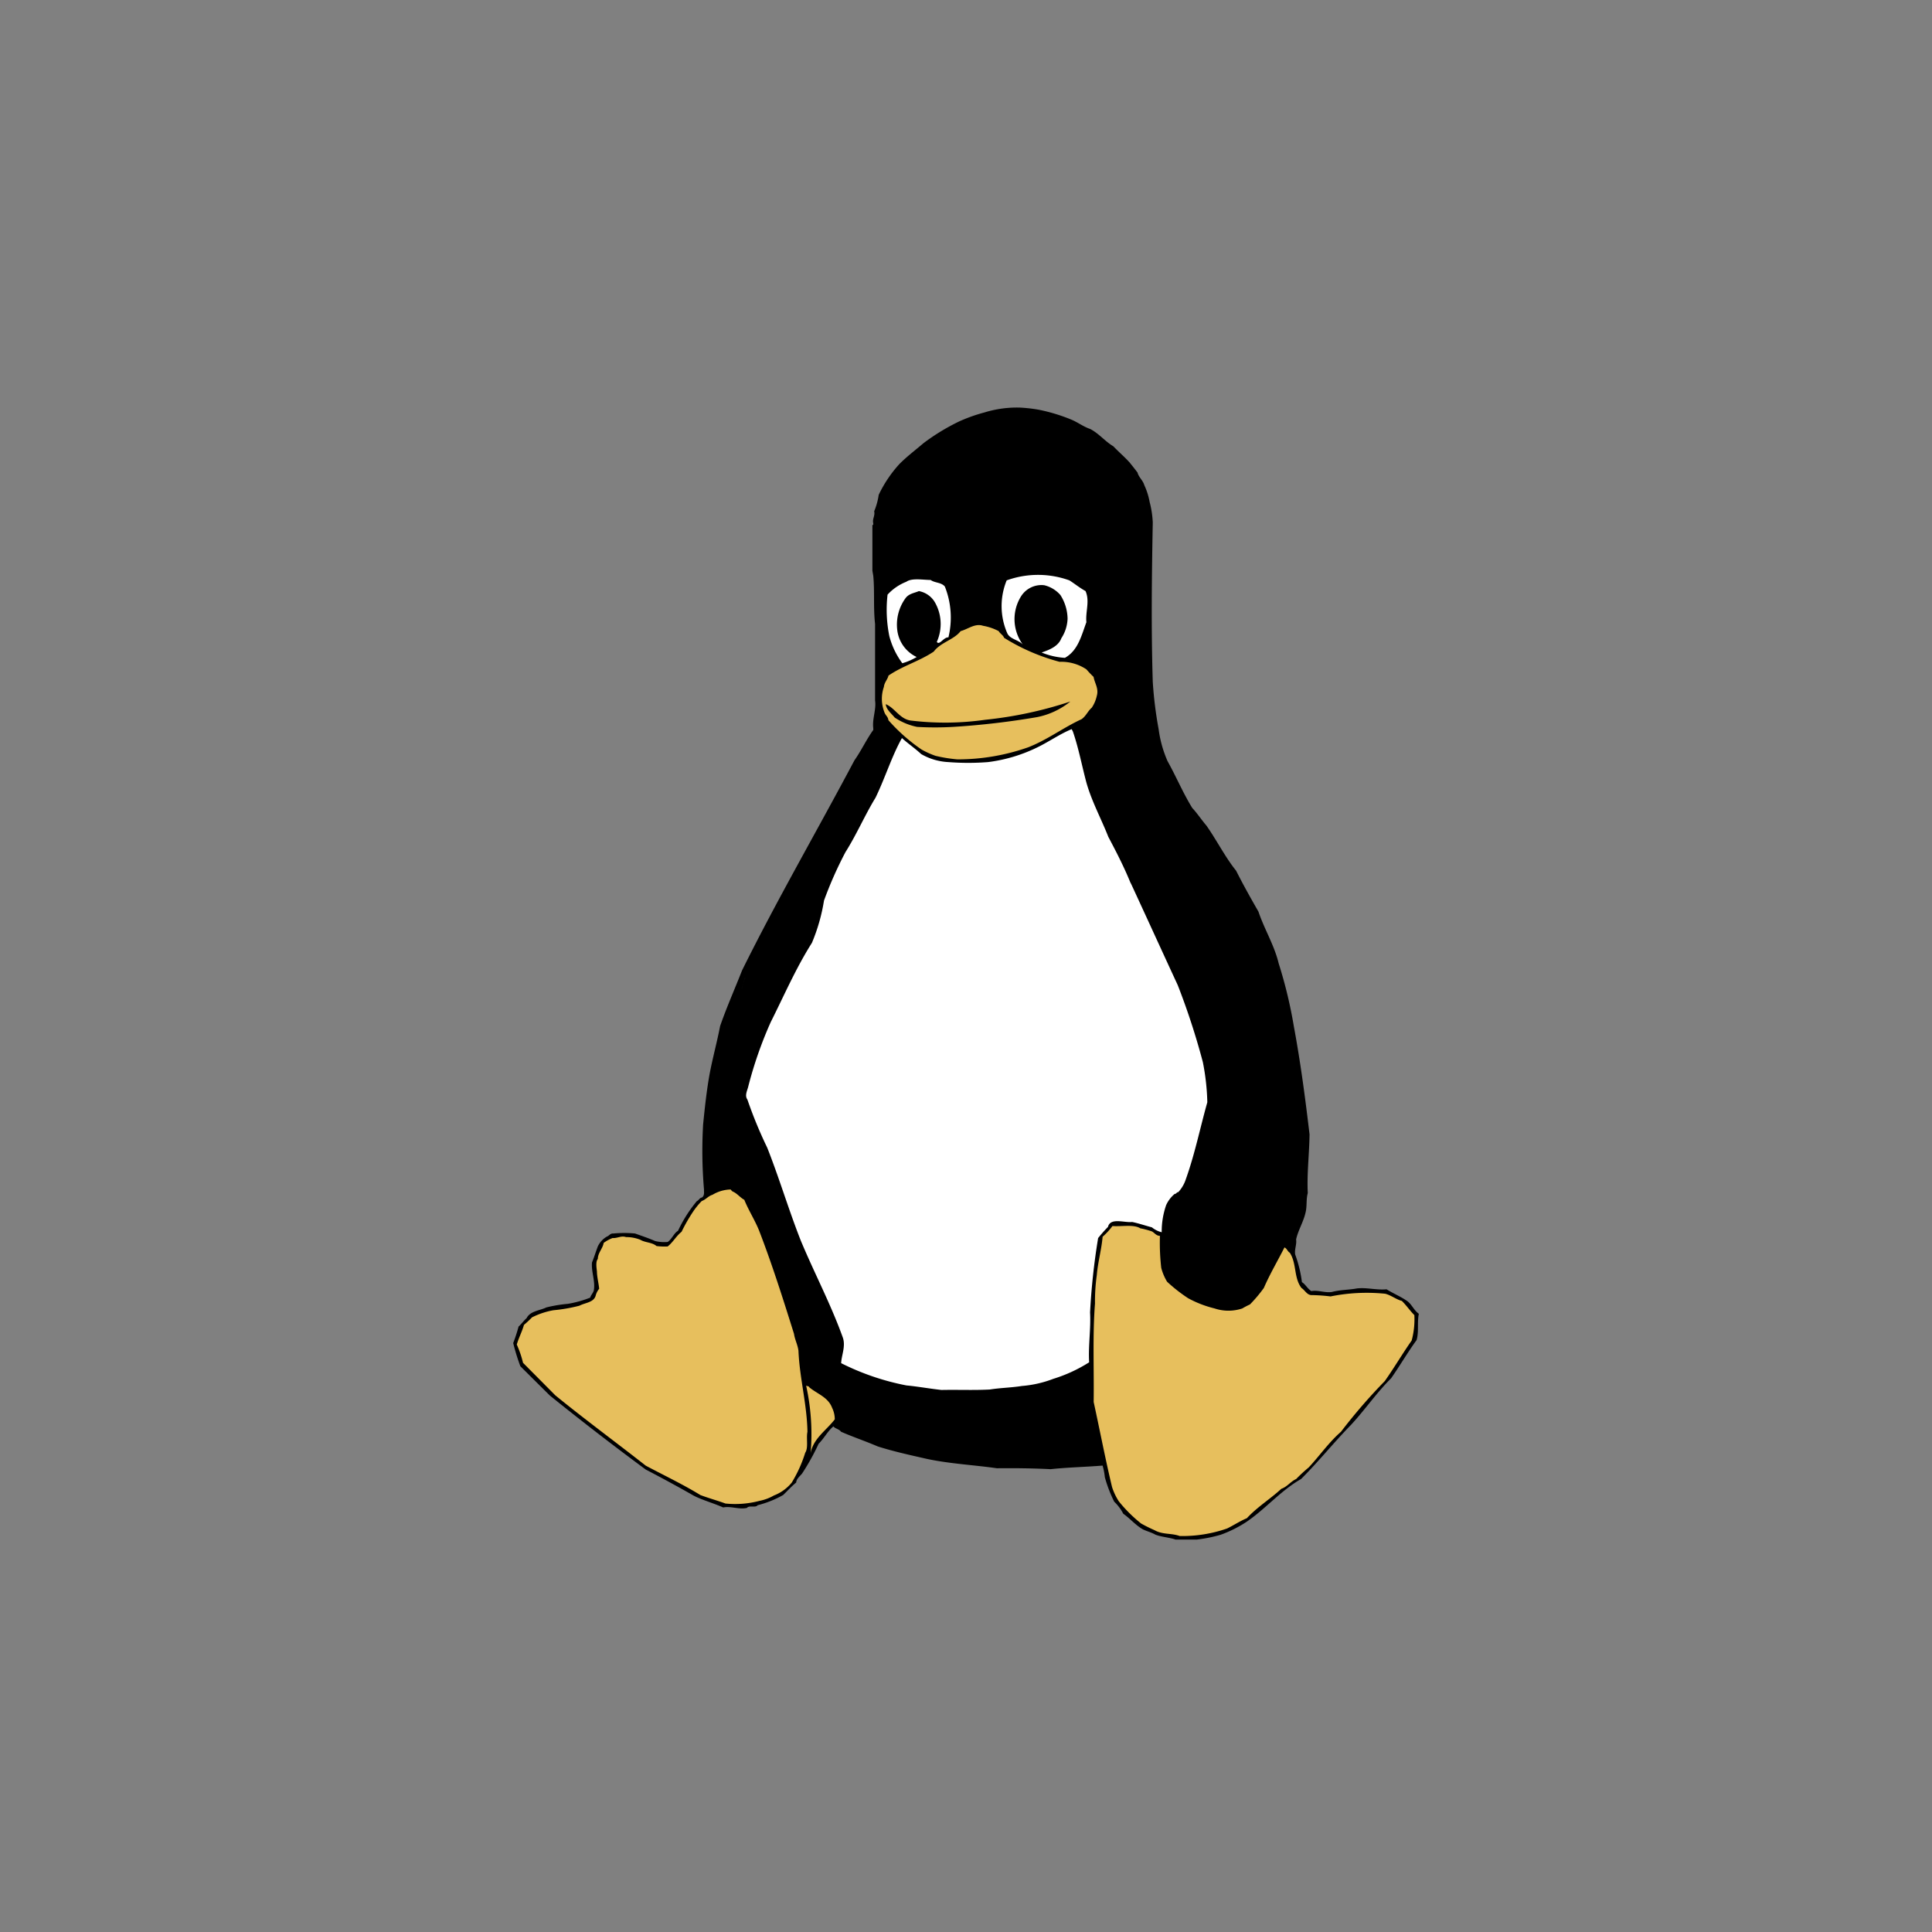 <svg xmlns="http://www.w3.org/2000/svg" viewBox="12993 405 128 128"><rect x="12993" y="405" width="128" height="128" fill="#808080" stroke="none"/><defs><style>.cls-1,.cls-6{fill:none}.cls-1{stroke:#95989a;opacity:0}.cls-2,.cls-3,.cls-4{fill-rule:evenodd}.cls-3{fill:#fff}.cls-4{fill:#e7bf5d}.cls-5{stroke:none}</style></defs><g id="Linux" transform="translate(12150)"><g id="Group_699" data-name="Group 699" transform="translate(-12846 -46)"><g id="Group_362" data-name="Group 362" transform="translate(2947 -97)"><g id="Group_361" data-name="Group 361" transform="translate(9563 74)"><g id="Group_61" data-name="Group 61" transform="translate(698 -34)"><g id="Rectangle_142" data-name="Rectangle 142" class="cls-1"><path class="cls-5" d="M0 0h128v128H0z" transform="translate(481 508)"/><path class="cls-6" d="M.5.5h127v127H.5z" transform="translate(481 508)"/></g></g></g></g></g><g id="linux-tux-2" transform="translate(848.767 421.292)"><path id="Path_3025" data-name="Path 3025" class="cls-2" d="M61.763 10.71a9.936 9.936 0 0 1 1.307.147 11.688 11.688 0 0 1 2.135.649c.431.177.81.475 1.248.619.588.3.988.824 1.543 1.152.382.4.7.661 1.068 1.061.189.233.356.443.534.68.072.3.356.514.445.824a4.575 4.575 0 0 1 .356 1.122 6.416 6.416 0 0 1 .208 1.357c-.065 3.518-.11 7.039 0 10.563a26.382 26.382 0 0 0 .387 3.126 7.8 7.8 0 0 0 .592 2.125c.565 1.008 1.009 2.083 1.635 3.1.344.37.611.784.948 1.18.676.964 1.241 2.09 1.96 2.98.461.917.964 1.813 1.481 2.714.386 1.157 1.049 2.218 1.337 3.422a30.216 30.216 0 0 1 1.009 4.19c.443 2.381.754 4.741 1.037 7.14-.016 1.3-.18 2.6-.117 3.894-.119.435-.037.858-.15 1.3-.138.61-.492 1.169-.623 1.771.053.337-.122.661-.059 1a8.418 8.418 0 0 1 .445 1.828c.232.139.354.416.622.592.459-.084.9.133 1.366.058.552-.147 1.128-.135 1.662-.235.655-.073 1.3.123 1.957.058.428.269.925.475 1.306.738.342.2.485.638.832.885-.119.579.014 1.187-.148 1.741-.6.824-1.119 1.723-1.692 2.537-.967.959-1.739 2.1-2.671 3.1-1.133 1.161-2.135 2.418-3.292 3.57-1.358.773-2.357 1.99-3.65 2.861a8.116 8.116 0 0 1-1.662.826 9.623 9.623 0 0 1-1.6.324h-1.398c-.433-.147-.917-.166-1.337-.324-.269-.155-.564-.223-.831-.353-.494-.282-.848-.717-1.3-1.034a3.092 3.092 0 0 0-.6-.8 8.887 8.887 0 0 1-.622-1.622 4.289 4.289 0 0 0-.148-.769c-1.142.093-2.3.116-3.443.238-1.187-.061-2.376-.073-3.562-.061-1.543-.221-3.088-.293-4.628-.619-1.1-.25-2.184-.485-3.264-.827-.805-.347-1.653-.631-2.432-.973-.122-.179-.386-.2-.506-.354-.382.312-.6.773-.979 1.15a15.187 15.187 0 0 1-1.1 1.979c-.152.181-.377.355-.386.588-.319.264-.555.531-.862.827a6.711 6.711 0 0 1-1.691.677c-.155.193-.555-.014-.712.179-.527.123-1.051-.135-1.573-.031-.637-.284-1.339-.472-1.929-.768a93.632 93.632 0 0 0-3.2-1.742q-3.226-2.382-6.349-4.9-.98-.971-1.96-1.946a13.724 13.724 0 0 1-.473-1.535 11 11 0 0 0 .356-1.092c.18-.16.349-.4.534-.561.234-.474.885-.5 1.307-.708a9.241 9.241 0 0 1 1.423-.237 7.3 7.3 0 0 0 1.484-.412c.044-.177.18-.284.236-.473.112-.619-.178-1.241-.119-1.858.143-.351.248-.7.386-1.064a1.485 1.485 0 0 1 .595-.647c.173-.061.216-.223.445-.207a7.576 7.576 0 0 1 1.423 0c.445.158.894.309 1.334.5a2.522 2.522 0 0 0 .831.061c.272-.177.414-.589.684-.738a9.075 9.075 0 0 1 1.247-1.967c.143-.063.173-.21.328-.237.211-.119.134-.424.147-.531a30.076 30.076 0 0 1-.059-4.309c.115-1.143.239-2.313.445-3.421.2-1.036.483-2.066.681-3.1.431-1.241.981-2.482 1.454-3.688 2.339-4.723 4.989-9.281 7.449-13.924.459-.65.789-1.376 1.245-2.007v-.119c-.08-.615.208-1.234.119-1.83v-5.072c-.122-1.061-.021-2.128-.119-3.187-.019-.119-.042-.235-.059-.354V18.5c.087-.023.047-.077.059-.116-.077-.3.131-.505.059-.8a4.451 4.451 0 0 0 .3-1.092 8.385 8.385 0 0 1 1.365-2.034c.505-.51 1.065-.927 1.6-1.387a14.1 14.1 0 0 1 2.374-1.446 10.745 10.745 0 0 1 1.66-.589 7.287 7.287 0 0 1 2.315-.325z"/><path id="Path_3026" data-name="Path 3026" class="cls-3" d="M84.1 36.4c.357.226.678.493 1.067.707.3.661-.011 1.376.059 2.065-.322.861-.545 1.874-1.423 2.361a4.829 4.829 0 0 1-1.543-.354c.457-.156 1.1-.387 1.306-.943a2.541 2.541 0 0 0 .414-1.3 3 3 0 0 0-.475-1.564 2.053 2.053 0 0 0-1.067-.649 1.594 1.594 0 0 0-1.543.738 2.85 2.85 0 0 0 .117 3.187c-.3-.319-.866-.351-1.037-.766a4.493 4.493 0 0 1-.03-3.482 6.117 6.117 0 0 1 4.155 0zm-9.2-.031c.281.21.714.151.95.442a5.569 5.569 0 0 1 .236 3.364c-.323-.017-.6.561-.77.3a2.883 2.883 0 0 0-.147-2.656 1.554 1.554 0 0 0-1.039-.708c-.319.135-.665.165-.89.473a2.981 2.981 0 0 0-.534 2.183 2.266 2.266 0 0 0 1.276 1.711 3.969 3.969 0 0 1-.95.412 5.216 5.216 0 0 1-.862-1.8 8.788 8.788 0 0 1-.117-2.745 3.364 3.364 0 0 1 1.246-.854c.365-.262 1.112-.12 1.6-.118zm9.437 10.061c.379 1.1.587 2.235.889 3.364.354 1.255.983 2.4 1.454 3.6.518.978 1.026 1.96 1.454 3.008.019.042.042.077.061.119 1.032 2.23 2.046 4.456 3.085 6.7a47.242 47.242 0 0 1 1.663 5.1 15.433 15.433 0 0 1 .295 2.655c-.478 1.7-.829 3.443-1.424 5.1a2.3 2.3 0 0 1-.5.855c-.122 0-.117.12-.239.118a2.091 2.091 0 0 0-.564.739 5.354 5.354 0 0 0-.295 1.8 1.656 1.656 0 0 1-.653-.326c-.438-.112-.856-.261-1.306-.354-.515.063-1.444-.312-1.6.327a9.57 9.57 0 0 0-.653.738 44.3 44.3 0 0 0-.534 4.927c.059 1.1-.126 2.2-.061 3.305a9.8 9.8 0 0 1-2.373 1.095 7.441 7.441 0 0 1-2.077.473c-.711.114-1.44.123-2.135.235-1.07.056-2.14.007-3.2.03-.773-.085-1.618-.238-2.315-.3a16.626 16.626 0 0 1-4.331-1.476c.023-.523.307-1.108.117-1.681-.787-2.2-1.887-4.273-2.788-6.432-.805-2.039-1.425-4.14-2.227-6.166a28.508 28.508 0 0 1-1.312-3.183c-.2-.277 0-.607.061-.886a26.6 26.6 0 0 1 1.484-4.248c.887-1.764 1.669-3.578 2.729-5.251a12.167 12.167 0 0 0 .8-2.8 25.685 25.685 0 0 1 1.425-3.215c.737-1.164 1.274-2.433 1.988-3.6.632-1.3 1.084-2.77 1.751-3.952.412.375.859.675 1.276 1.061a3.984 3.984 0 0 0 1.809.531 16.844 16.844 0 0 0 2.612 0 10.363 10.363 0 0 0 3.384-1.031c.735-.37 1.437-.857 2.165-1.152.031.059.058.117.089.176zM62.562 62.893c.016-.058.042-.119.059-.177a2.447 2.447 0 0 0-.059.177zm-.356 1.122z" transform="translate(-19.017 -14.241)"/><path id="Path_3027" data-name="Path 3027" class="cls-4" d="M90.427 43.682a3.5 3.5 0 0 1 1.039.354c.089.163.3.268.356.442A13.437 13.437 0 0 0 95.5 46.07a2.987 2.987 0 0 1 1.779.5 6.687 6.687 0 0 0 .475.5c.072.426.358.766.209 1.269a2.266 2.266 0 0 1-.328.768c-.269.232-.382.561-.681.766-1.215.559-2.26 1.364-3.531 1.86a14.038 14.038 0 0 1-4.689.8 9.825 9.825 0 0 1-1.454-.235 5.661 5.661 0 0 1-.92-.415 11.756 11.756 0 0 1-2.2-1.946c-.033-.254-.192-.307-.267-.531a2.431 2.431 0 0 1-.03-1.683c.024-.279.255-.505.3-.738.946-.652 2.055-.955 3-1.592.464-.619 1.337-.78 1.782-1.357.487-.128.955-.536 1.482-.354z" transform="translate(-31.068 -18.515)"/><path id="Path_3028" data-name="Path 3028" class="cls-2" d="M96.538 55.2a5.066 5.066 0 0 1-2.2 1.033 51.7 51.7 0 0 1-5.579.649 21.049 21.049 0 0 1-2.374 0 4.137 4.137 0 0 1-1.484-.619c-.222-.274-.562-.529-.592-.887.632.267.95 1.031 1.72 1.092a18.816 18.816 0 0 0 4.867-.058 26.4 26.4 0 0 0 5.642-1.21z" transform="translate(-31.391 -25.015)"/><path id="Path_3030" data-name="Path 3030" class="cls-4" d="M43.046 129.19c.313.114.505.4.8.561.29.712.691 1.324.979 2.034.869 2.249 1.59 4.534 2.315 6.846.056.389.239.705.295 1.12.073 1.8.567 3.559.595 5.37-.092.442.077 1.05-.147 1.388a8.826 8.826 0 0 1-.892 1.976 2.846 2.846 0 0 1-1.187.857 3.072 3.072 0 0 1-.948.354 6.306 6.306 0 0 1-2.257.177c-.545-.2-1.126-.358-1.66-.561-1.175-.719-2.43-1.313-3.622-1.948-1.988-1.559-4.062-3.085-5.993-4.66-.712-.719-1.424-1.434-2.137-2.153a6.752 6.752 0 0 0-.414-1.211c.131-.447.354-.866.475-1.3a7.265 7.265 0 0 0 .534-.5 5.12 5.12 0 0 1 1.423-.473 10.783 10.783 0 0 0 1.72-.3c.37-.2.932-.207 1.07-.649a1.2 1.2 0 0 1 .236-.473c-.033-.38-.145-.768-.147-1.15-.028-.232-.094-.657.059-.826 0-.4.335-.705.386-1.062a2.477 2.477 0 0 1 .592-.323c.316.025.576-.175.892-.061a2.473 2.473 0 0 1 .948.177c.323.195.775.162 1.07.414a4.037 4.037 0 0 0 .74.028c.372-.3.55-.675.92-.973a11.341 11.341 0 0 1 .8-1.388 5.093 5.093 0 0 1 .534-.647c.276-.1.443-.337.712-.414a2.456 2.456 0 0 1 1.217-.354c.004.082.076.052.092.124zm27.031 2.449a5.543 5.543 0 0 1 .772.205c.178.092.284.293.534.295a14.705 14.705 0 0 0 .088 2.125 3.474 3.474 0 0 0 .387.915 10.485 10.485 0 0 0 1.393 1.092 7.275 7.275 0 0 0 1.751.677 2.9 2.9 0 0 0 1.84 0 5.187 5.187 0 0 1 .506-.265 9.268 9.268 0 0 0 .92-1.092c.4-.924.917-1.793 1.365-2.684.166.065.2.263.356.354.461.705.255 1.657.77 2.33.228.144.361.461.653.473a11.723 11.723 0 0 1 1.276.088 12.114 12.114 0 0 1 3.62-.177c.383.093.74.385 1.1.473.3.291.55.664.832.943a5.435 5.435 0 0 1-.178 1.683c-.63.9-1.157 1.8-1.779 2.684a36.745 36.745 0 0 0-2.908 3.364c-.806.7-1.431 1.613-2.137 2.361a10.675 10.675 0 0 0-.831.768c-.37.166-.59.512-.98.647-.74.682-1.585 1.195-2.284 1.948-.445.184-.866.464-1.306.68a9 9 0 0 1-3.145.5c-.538-.2-1.131-.082-1.662-.385a9.885 9.885 0 0 1-.89-.442 9.234 9.234 0 0 1-1.484-1.476 4.05 4.05 0 0 1-.445-.943c-.449-1.874-.806-3.75-1.218-5.636.03-2.172-.075-4.455.088-6.52a12.538 12.538 0 0 1 .12-1.887c.07-.85.313-1.694.385-2.538a4.62 4.62 0 0 0 .652-.71c.613.047 1.4-.123 1.84.148zm-21.926 10.533c.527.442 1.243.647 1.512 1.358a1.74 1.74 0 0 1 .178.766c-.552.726-1.428 1.266-1.6 2.243a14.85 14.85 0 0 0-.3-4.486c.037.056.187.025.208.119z" transform="translate(-.302 -66.553)"/><path id="Path_3031" data-name="Path 3031" class="cls-3" d="M62.109 97.393c-.012.047-.019.1-.03.147.011-.047.021-.1.03-.147zm-.356 1.122a.537.537 0 0 1-.15.172.543.543 0 0 0 .15-.172zm.295-.945c-.012.047-.016.1-.028.147.011-.047.016-.1.028-.147zm.031-.03l-.03.03zm-.089.207c-.011.047-.018.1-.03.147.011-.047.018-.1.03-.147zm.03-.03l-.03.03zm-.623 1.8zm.534-1.593c-.012.047-.019.1-.03.147.011-.047.018-.1.03-.147zm.028-.03c-.012.011-.017.018-.028.03.011-.012.016-.024.028-.03z" transform="translate(-18.564 -48.741)"/></g></g></svg>